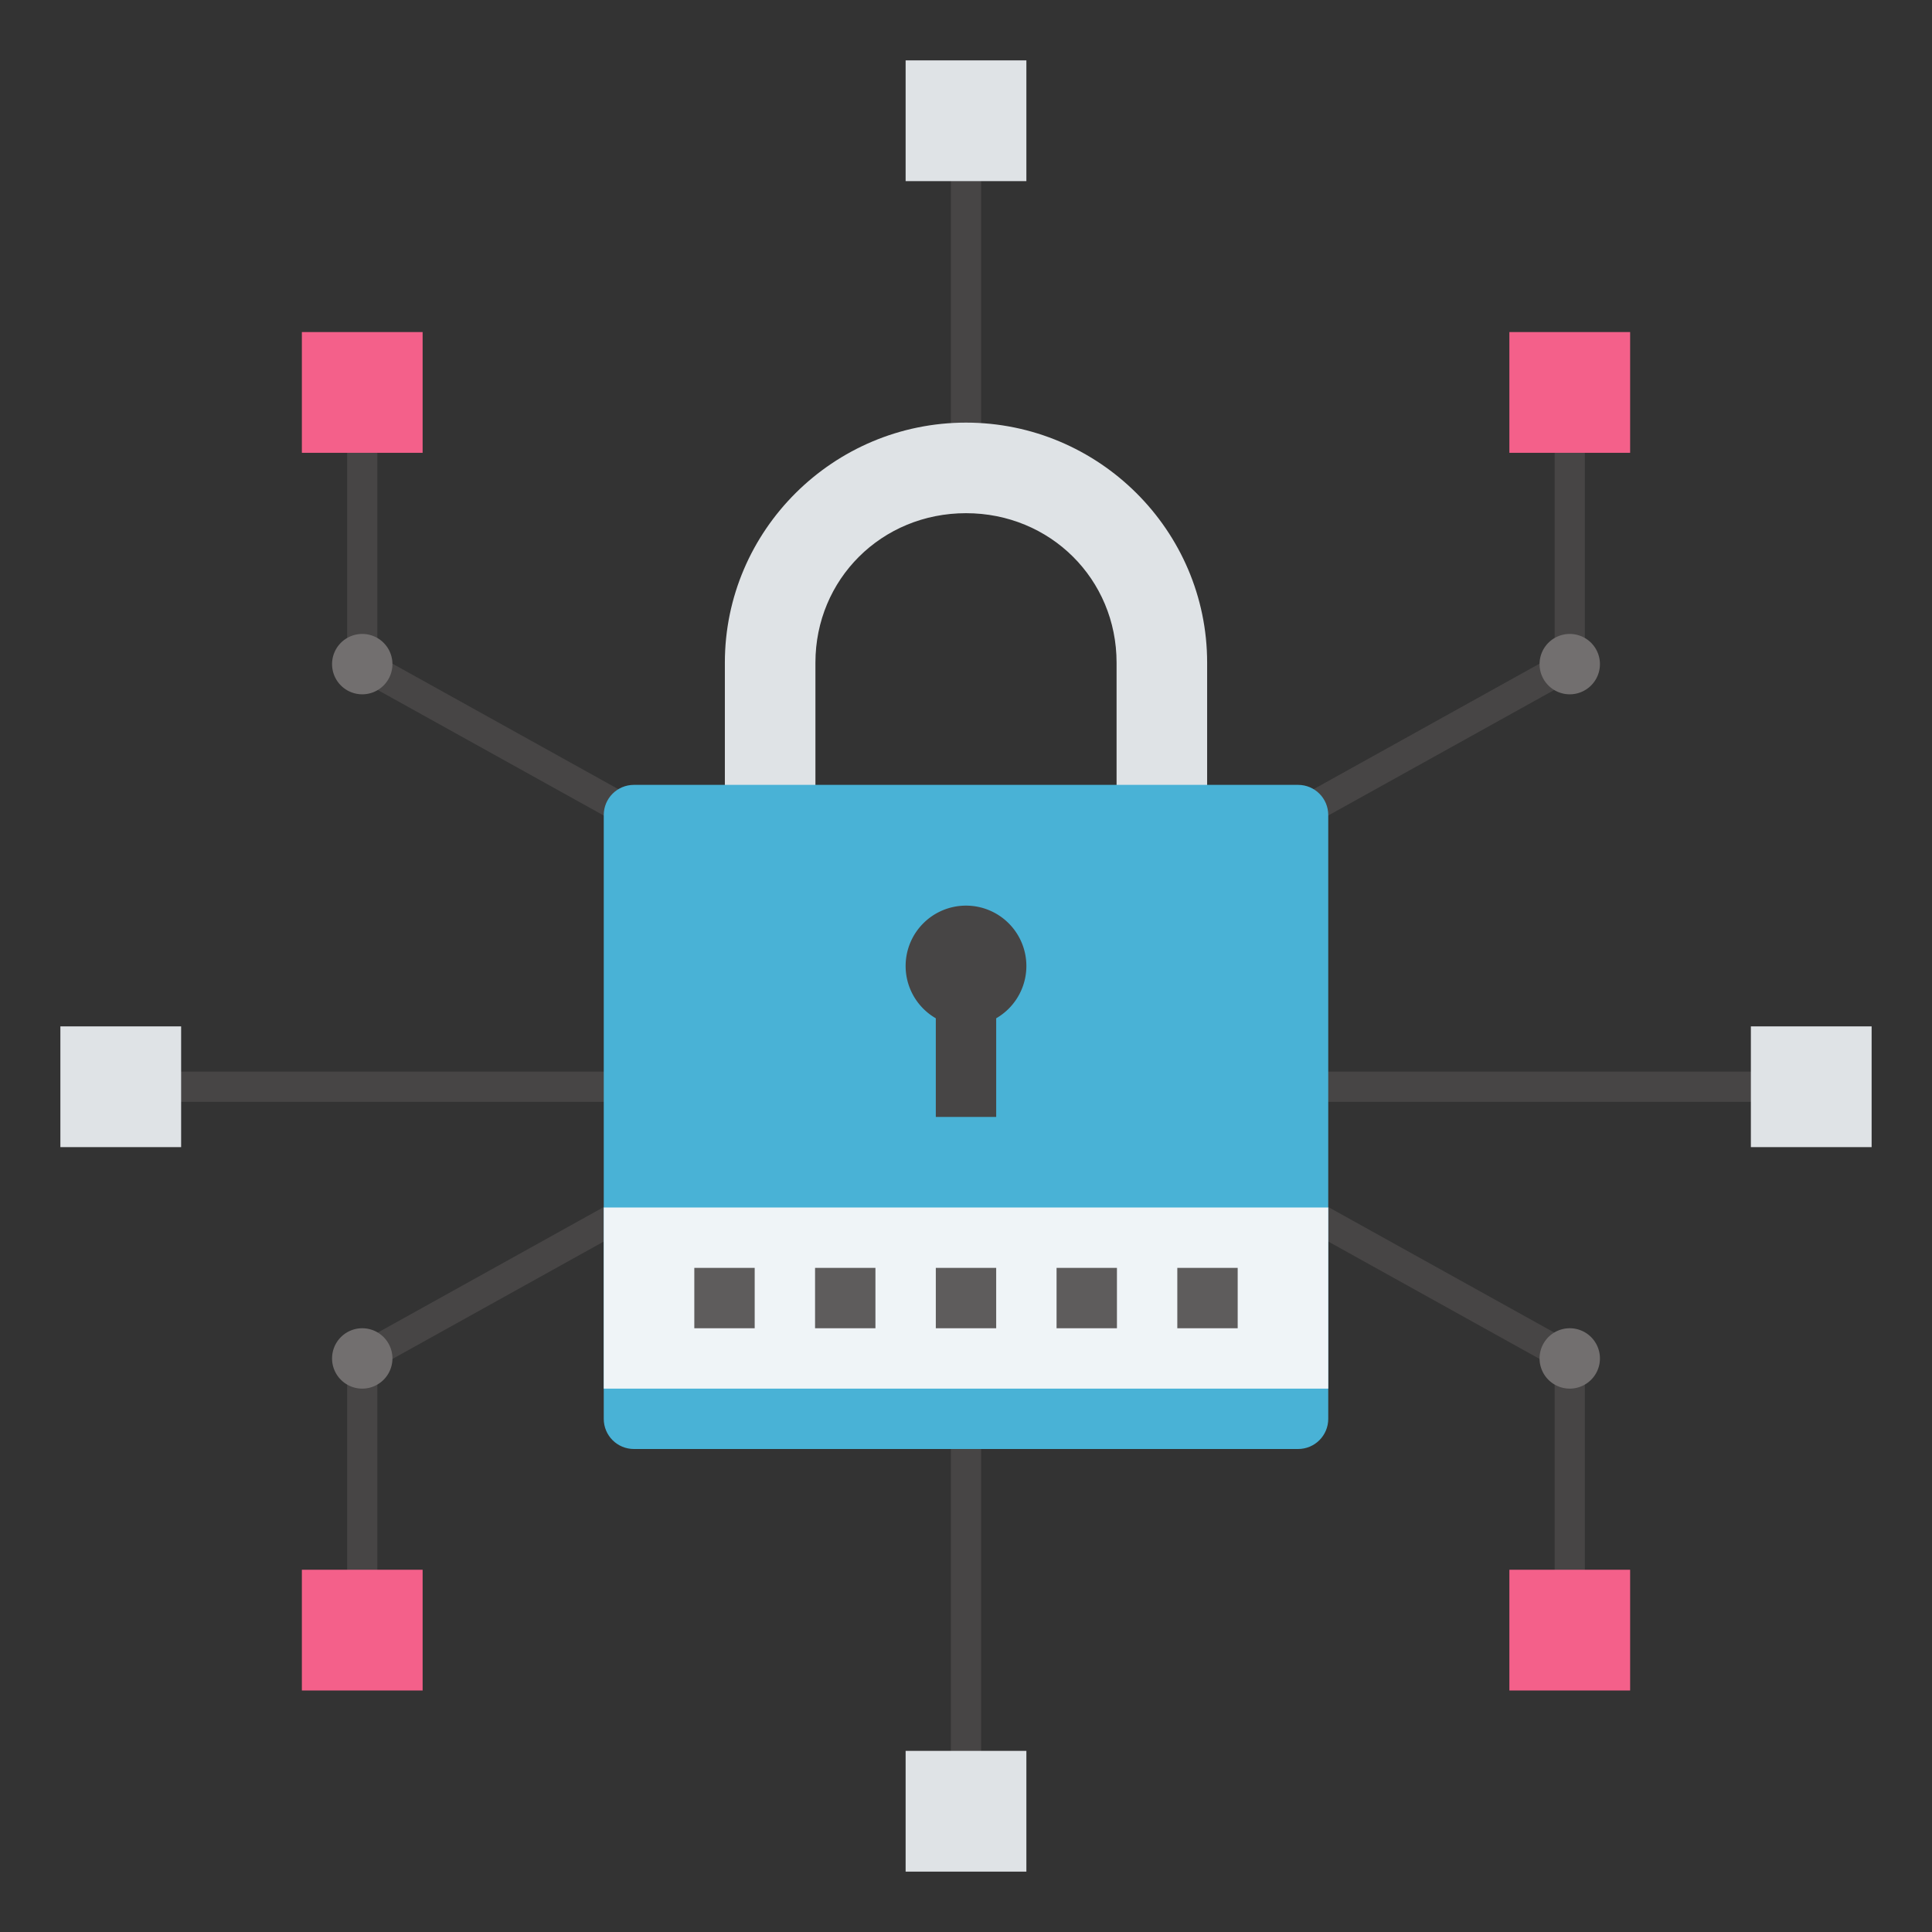 <svg xmlns="http://www.w3.org/2000/svg" width="64" height="64" viewBox="0 0 64 64"><rect x="0" y="0" width="64" height="64" fill="#333333" stroke="none"/><g transform="translate(-593 -995.362)"><path fill="#474545" fill-rule="evenodd" style="line-height:normal;text-indent:0;text-align:start;text-decoration-line:none;text-decoration-style:solid;text-decoration-color:#000;text-transform:none;block-progression:tb;isolation:auto;mix-blend-mode:normal" d="M636.242 1034.926l-.484.873 8.742 4.857 0 8.705 1 0 0-9.293-9.258-5.143zM613.758 1034.926l-9.258 5.143 0 9.293 1 0 0-8.705 8.742-4.857-.484-.873zM644.5 1008.361l0 8.707-8.742 4.857.484.873 9.258-5.143 0-9.295-1 0zM604.5 1008.361l0 9.295 9.258 5.143.484-.873-8.742-4.857 0-8.707-1 0zM635 1030.861l0 1 17 0 0-1-17 0zM598 1030.861l0 1 17 0 0-1-17 0zM624.5 999.361l0 11 1 0 0-11zM624.5 1041.361l0 13 1 0 0-13-1 0z" color="#000" font-family="sans-serif" font-weight="400" overflow="visible" white-space="normal"/><path fill="#dfe3e6" d="m 625,21 c -4.395,0 -7.988,3.568 -7.988,7.951 l 0,6.049 3,0 0,-6.049 C 620.012,26.188 622.205,24 625,24 c 2.795,0 4.988,2.188 4.988,4.951 l 0,6.049 3,0 0,-6.049 C 632.988,24.568 629.395,21 625,21 Z" color="#000" font-family="sans-serif" font-weight="400" overflow="visible" transform="translate(0 988.362)" white-space="normal" style="line-height:normal;text-indent:0;text-align:start;text-decoration-line:none;text-decoration-style:solid;text-decoration-color:#000;text-transform:none;block-progression:tb;isolation:auto;mix-blend-mode:normal"/><path fill="#49b2d6" d="m 614,1021.362 22,0 c 0.554,0 1,0.446 1,1 l 0,20 c 0,0.554 -0.446,1 -1,1 l -22,0 c -0.554,0 -1,-0.446 -1,-1 l 0,-20 c 0,-0.554 0.446,-1 1,-1 z"/><path fill="#eff4f7" fill-rule="evenodd" d="m 613,1041.362 24,0 0,-6 -24,0 z"/><path fill="#5e5c5c" d="M616 1037.362l2 0 0 2-2 0zM620 1037.362l2 0 0 2-2 0zM624 1037.362l2 0 0 2-2 0zM628 1037.362l2 0 0 2-2 0zM632 1037.362l2 0 0 2-2 0z"/><path fill="#474545" d="m 627,1027.362 a 2,2 0 0 1 -2,2 2,2 0 0 1 -2,-2 2,2 0 0 1 2,-2 2,2 0 0 1 2,2 z"/><path fill="#474545" d="m 624,1027.362 2,0 0,5 -2,0 z"/><path fill="#dfe3e6" d="M623 997.362l4 0 0 4-4 0zM651 1029.362l4 0 0 4-4 0zM623 1053.362l4 0 0 4-4 0zM595 1029.362l4 0 0 4-4 0z"/><path fill="#f4608a" d="M603 1047.362l4 0 0 4-4 0zM643 1047.362l4 0 0 4-4 0zM603 1006.362l4 0 0 4-4 0zM643 1006.362l4 0 0 4-4 0z"/><path fill="#726f6f" d="M606 1040.362a1 1 0 0 1-1 1 1 1 0 0 1-1-1 1 1 0 0 1 1-1 1 1 0 0 1 1 1zM646 1040.362a1 1 0 0 1-1 1 1 1 0 0 1-1-1 1 1 0 0 1 1-1 1 1 0 0 1 1 1zM606 1017.362a1 1 0 0 1-1 1 1 1 0 0 1-1-1 1 1 0 0 1 1-1 1 1 0 0 1 1 1zM646 1017.362a1 1 0 0 1-1 1 1 1 0 0 1-1-1 1 1 0 0 1 1-1 1 1 0 0 1 1 1z"/></g></svg>